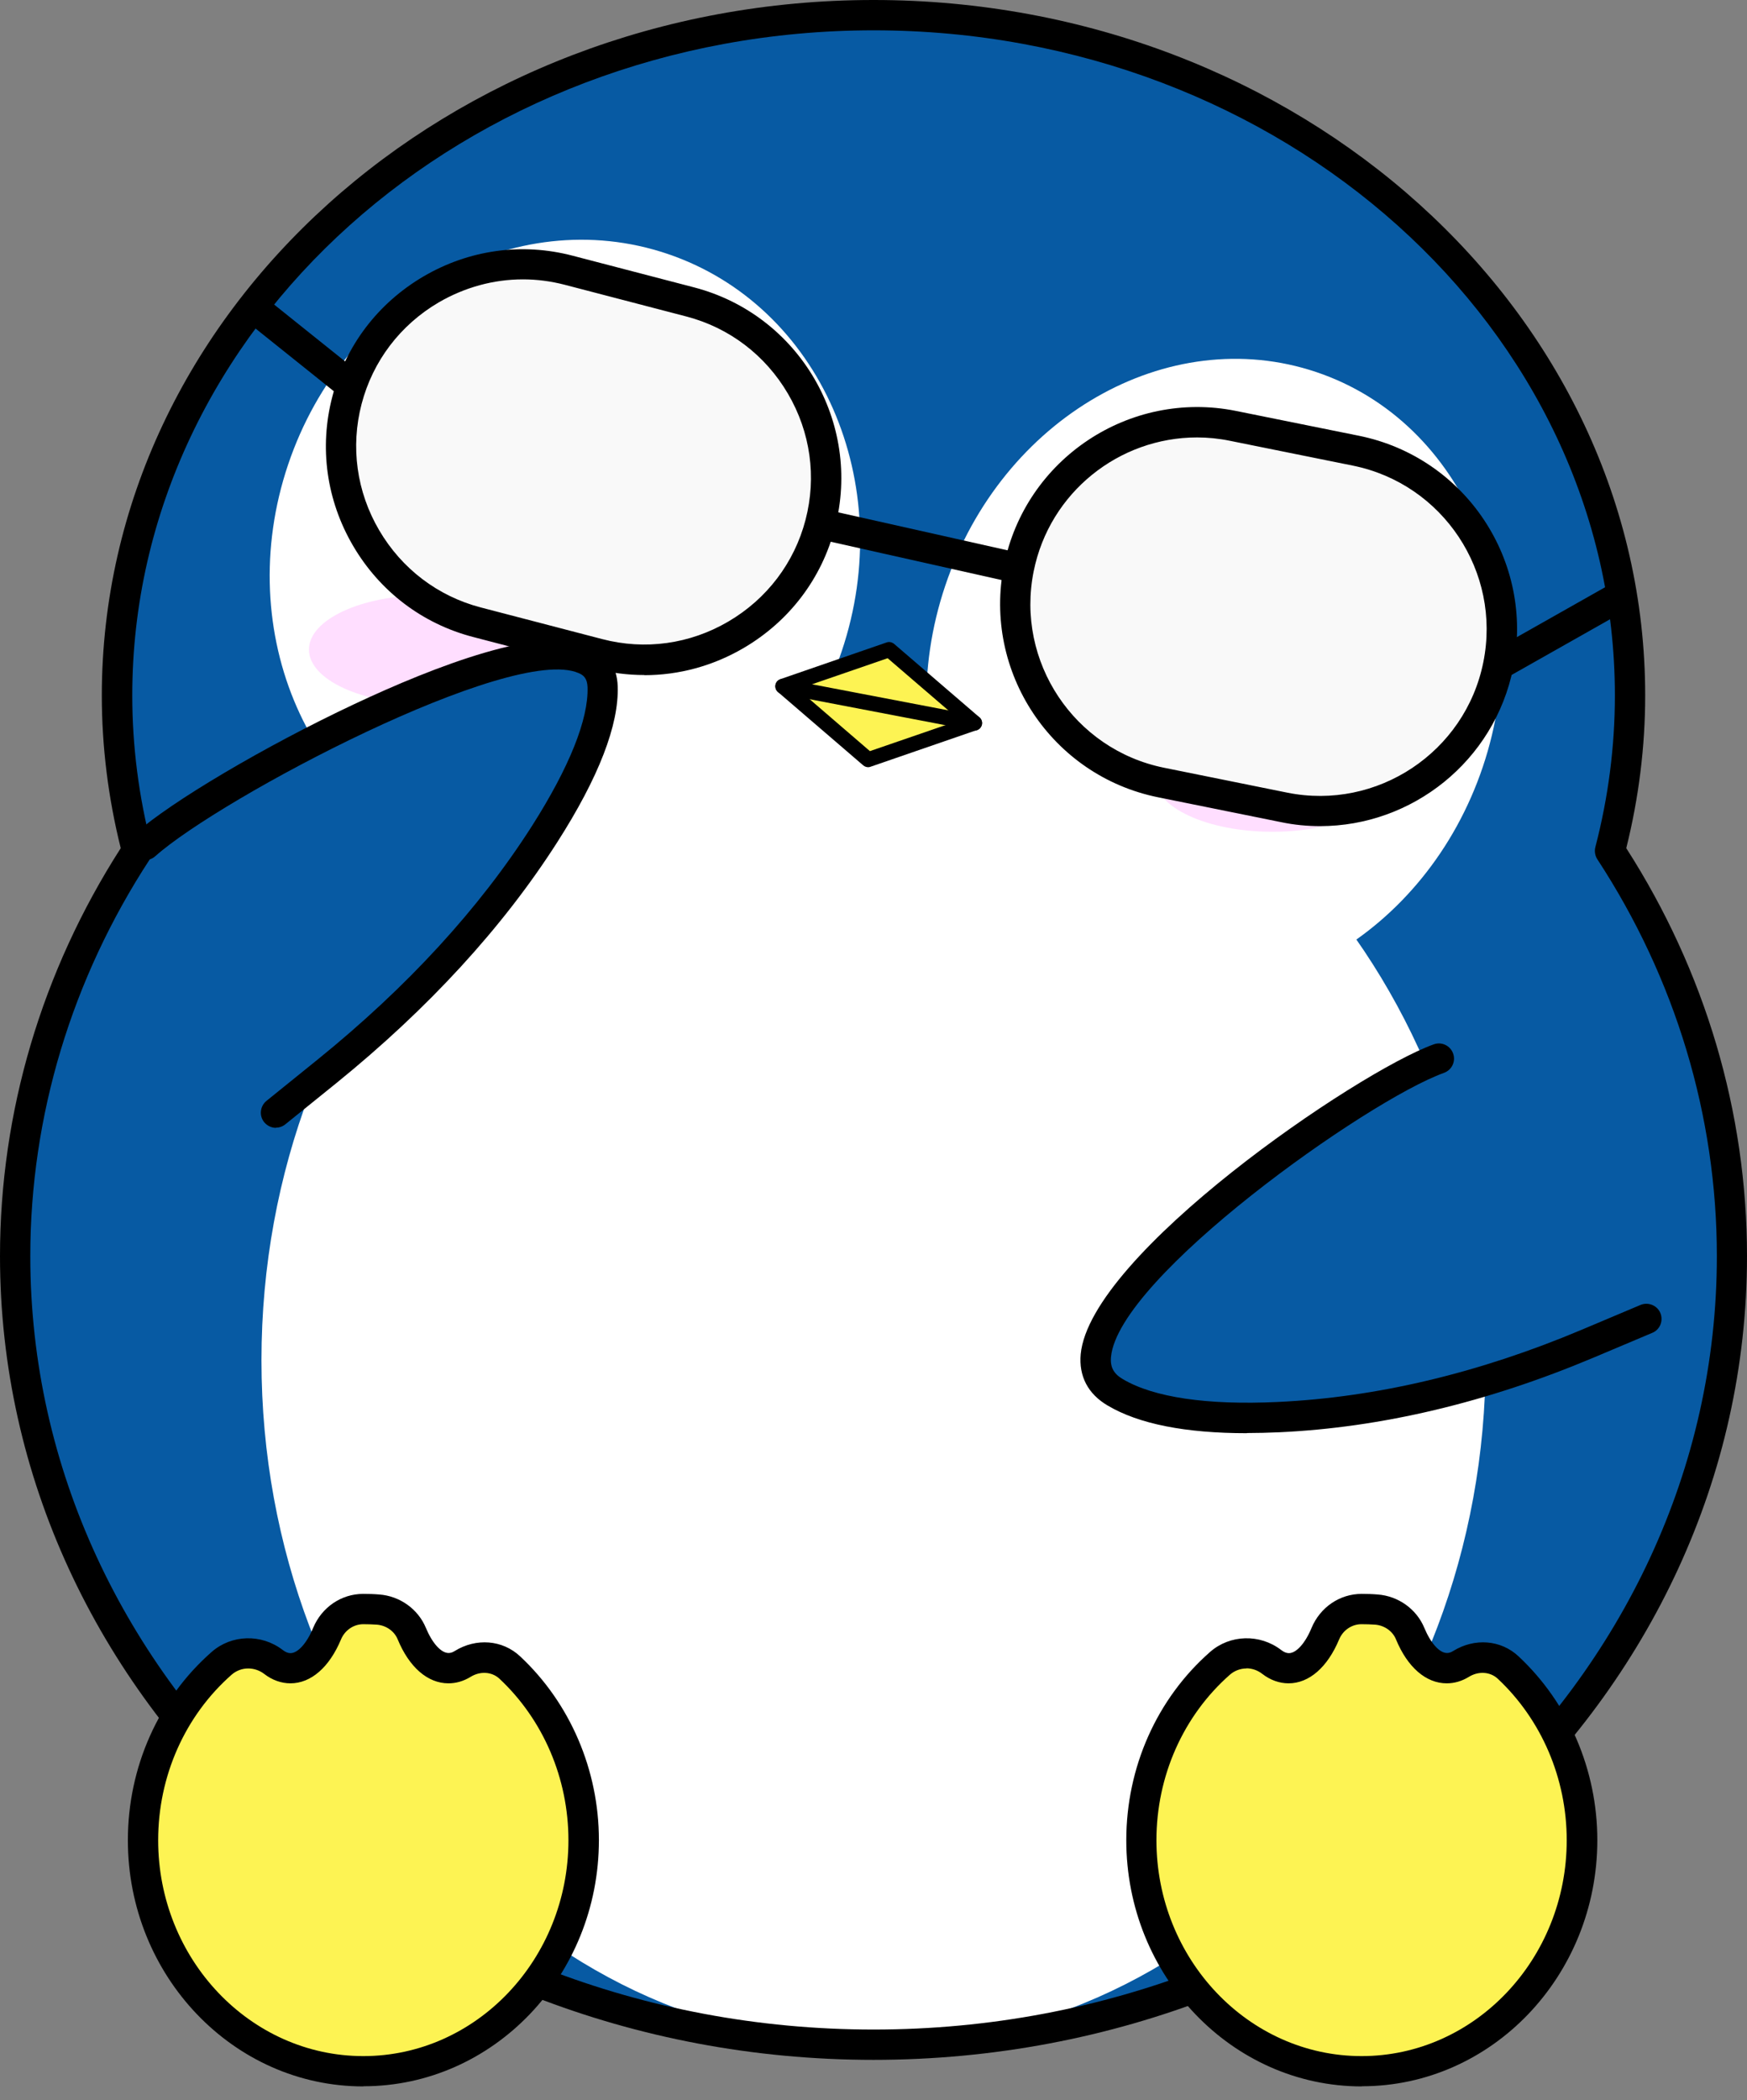 <svg width="114" height="137" viewBox="0 0 114 137" fill="none" xmlns="http://www.w3.org/2000/svg">
<rect x="0" y="0" width="114" height="137" fill="#808080" stroke="none"/>
<g clip-path="url(#clip0_928_2835)">
<path d="M105.055 55.495C105.895 52.242 106.36 48.85 106.36 45.36C106.369 20.856 84.263 0.98 57.007 0.98C29.75 0.98 7.644 20.856 7.644 45.36C7.644 48.85 8.109 52.232 8.949 55.495C3.897 63.228 0.98 72.266 0.98 81.927C0.98 110.327 26.052 133.367 56.997 133.367C87.941 133.367 113.013 110.337 113.013 81.927C113.013 72.256 110.106 63.218 105.055 55.495Z" fill="#075AA3"/>
<path d="M57.004 133.375C79.062 133.375 96.945 113.386 96.945 88.728C96.945 64.071 79.062 44.082 57.004 44.082C34.945 44.082 17.062 64.071 17.062 88.728C17.062 113.386 34.945 133.375 57.004 133.375Z" fill="white"/>
<path d="M57.005 134.364C25.566 134.364 0 110.84 0 81.936C0 72.561 2.719 63.365 7.879 55.326C7.059 52.043 6.644 48.691 6.644 45.368C6.654 20.35 29.234 0 57.005 0C84.776 0 107.356 20.35 107.356 45.368C107.356 48.691 106.941 52.043 106.121 55.326C111.281 63.365 114 72.561 114 81.936C114 110.84 88.434 134.364 56.995 134.364H57.005ZM57.005 1.978C30.331 1.978 8.631 21.438 8.631 45.368C8.631 48.671 9.056 51.993 9.906 55.257C9.975 55.524 9.936 55.81 9.778 56.048C4.676 63.85 1.977 72.809 1.977 81.936C1.977 109.752 26.664 132.387 57.005 132.387C87.346 132.387 112.033 109.762 112.033 81.936C112.033 72.799 109.334 63.84 104.232 56.048C104.084 55.82 104.035 55.524 104.104 55.257C104.954 52.003 105.379 48.681 105.379 45.368C105.379 21.438 83.678 1.978 57.005 1.978Z" fill="black"/>
<path d="M54.926 42.481C58.617 31.525 53.522 19.918 43.546 16.556C33.569 13.194 22.491 19.35 18.8 30.306C15.109 41.263 20.204 52.87 30.18 56.232C40.157 59.594 51.236 53.437 54.926 42.481Z" fill="white"/>
<path d="M96.76 50.022C100.45 39.066 95.59 27.538 85.904 24.273C76.218 21.009 65.373 27.245 61.683 38.201C57.992 49.157 62.852 60.685 72.539 63.95C82.225 67.214 93.069 60.978 96.76 50.022Z" fill="white"/>
<path d="M33.269 108.774C32.419 107.983 31.173 107.933 30.184 108.547C29.898 108.725 29.591 108.814 29.275 108.814C28.316 108.814 27.446 107.933 26.882 106.559C26.516 105.659 25.646 105.066 24.687 104.987C24.361 104.967 24.045 104.957 23.719 104.957H23.699C22.671 104.957 21.751 105.61 21.356 106.559C20.782 107.933 19.922 108.814 18.963 108.814C18.578 108.814 18.202 108.665 17.856 108.408C16.838 107.627 15.434 107.647 14.475 108.497C11.341 111.256 9.344 115.399 9.344 120.037C9.344 128.363 15.78 135.107 23.719 135.107C31.657 135.107 38.093 128.353 38.093 120.037C38.093 115.557 36.225 111.543 33.269 108.774Z" fill="#FDF353"/>
<path d="M23.707 136.096C15.235 136.096 8.344 128.888 8.344 120.037C8.344 115.291 10.331 110.812 13.811 107.756C15.106 106.619 17.054 106.56 18.448 107.627C18.626 107.766 18.794 107.835 18.952 107.835C19.436 107.835 20.02 107.192 20.435 106.184C20.998 104.839 22.274 103.969 23.697 103.969C24.063 103.969 24.409 103.979 24.745 104.008C26.1 104.107 27.286 104.967 27.79 106.184C28.206 107.182 28.779 107.825 29.273 107.825C29.402 107.825 29.53 107.786 29.669 107.697C31.073 106.827 32.793 106.965 33.94 108.043C37.202 111.088 39.081 115.459 39.081 120.028C39.081 128.888 32.19 136.086 23.717 136.086L23.707 136.096ZM16.194 108.834C15.808 108.834 15.422 108.972 15.116 109.239C12.071 111.919 10.321 115.855 10.321 120.037C10.321 127.8 16.332 134.119 23.707 134.119C31.082 134.119 37.093 127.8 37.093 120.037C37.093 116.013 35.452 112.176 32.585 109.496C32.091 109.042 31.33 108.992 30.697 109.388C30.242 109.664 29.758 109.803 29.263 109.803C27.909 109.803 26.703 108.755 25.951 106.935C25.734 106.401 25.2 106.026 24.597 105.976C24.31 105.956 24.004 105.946 23.707 105.946C23.075 105.946 22.501 106.342 22.254 106.935C21.493 108.755 20.296 109.803 18.952 109.803C18.359 109.803 17.765 109.595 17.241 109.19C16.935 108.953 16.559 108.834 16.194 108.834Z" fill="black"/>
<path d="M98.409 108.774C97.559 107.983 96.314 107.933 95.325 108.547C95.038 108.725 94.732 108.814 94.415 108.814C93.456 108.814 92.586 107.933 92.023 106.559C91.657 105.659 90.787 105.066 89.828 104.987C89.502 104.967 89.185 104.957 88.859 104.957H88.839C87.811 104.957 86.892 105.61 86.496 106.559C85.923 107.933 85.063 108.814 84.104 108.814C83.718 108.814 83.343 108.665 82.997 108.408C81.978 107.627 80.574 107.647 79.615 108.497C76.481 111.256 74.484 115.399 74.484 120.037C74.484 128.363 80.92 135.107 88.859 135.107C96.798 135.107 103.234 128.353 103.234 120.037C103.234 115.557 101.365 111.543 98.409 108.774Z" fill="#FDF353"/>
<path d="M88.86 136.096C80.387 136.096 73.496 128.888 73.496 120.037C73.496 115.291 75.483 110.812 78.963 107.756C80.258 106.619 82.206 106.56 83.6 107.627C83.778 107.766 83.946 107.835 84.104 107.835C84.589 107.835 85.172 107.192 85.587 106.184C86.151 104.839 87.426 103.969 88.85 103.969C89.216 103.969 89.561 103.979 89.898 104.008C91.252 104.107 92.438 104.967 92.943 106.184C93.358 107.182 93.931 107.825 94.426 107.825C94.554 107.825 94.683 107.786 94.821 107.697C96.225 106.827 97.945 106.965 99.092 108.043C102.354 111.088 104.233 115.459 104.233 120.028C104.233 128.888 97.342 136.086 88.869 136.086L88.86 136.096ZM81.336 108.834C80.95 108.834 80.565 108.972 80.258 109.239C77.213 111.919 75.463 115.855 75.463 120.037C75.463 127.8 81.474 134.119 88.85 134.119C96.225 134.119 102.236 127.8 102.236 120.037C102.236 116.013 100.595 112.176 97.728 109.496C97.233 109.042 96.472 108.992 95.839 109.388C95.385 109.664 94.9 109.803 94.406 109.803C93.051 109.803 91.845 108.755 91.094 106.935C90.876 106.401 90.343 106.026 89.739 105.976C89.453 105.956 89.146 105.946 88.84 105.946C88.207 105.946 87.634 106.342 87.386 106.935C86.625 108.755 85.429 109.803 84.084 109.803C83.491 109.803 82.898 109.595 82.374 109.19C82.058 108.943 81.692 108.824 81.326 108.824L81.336 108.834Z" fill="black"/>
<path d="M93.892 69.051C87.93 71.197 66.022 86.84 72.775 90.825C75.305 92.318 79.349 92.635 83.422 92.447C90.135 92.14 96.966 90.449 103.59 87.661L107.436 86.039" fill="#075AA3"/>
<path d="M81.366 93.487C77.352 93.487 74.297 92.883 72.271 91.677C70.995 90.925 70.392 89.769 70.521 88.335C71.134 81.818 88.514 69.942 93.556 68.123C94.07 67.935 94.634 68.202 94.822 68.716C95.01 69.23 94.743 69.794 94.228 69.982C89.196 71.791 72.983 83.311 72.498 88.513C72.439 89.175 72.666 89.61 73.279 89.966C75.286 91.153 78.776 91.667 83.373 91.45C89.819 91.153 96.492 89.571 103.205 86.743L107.051 85.121C107.555 84.913 108.139 85.151 108.346 85.645C108.554 86.149 108.326 86.733 107.822 86.94L103.976 88.562C97.046 91.479 90.155 93.121 83.472 93.427C82.75 93.457 82.048 93.477 81.376 93.477L81.366 93.487Z" fill="black"/>
<path d="M27.842 45.92C32.084 45.92 35.524 44.331 35.524 42.37C35.524 40.41 32.084 38.82 27.842 38.82C23.599 38.82 20.16 40.41 20.16 42.37C20.16 44.331 23.599 45.92 27.842 45.92Z" fill="#FFDEFF"/>
<path d="M83.025 54.256C87.268 54.256 90.707 52.667 90.707 50.706C90.707 48.746 87.268 47.156 83.025 47.156C78.783 47.156 75.344 48.746 75.344 50.706C75.344 52.667 78.783 54.256 83.025 54.256Z" fill="#FFDEFF"/>
<path d="M75.344 44.084C77.473 44.084 79.2 42.358 79.2 40.228C79.2 38.098 77.473 36.371 75.344 36.371C73.215 36.371 71.488 38.098 71.488 40.228C71.488 42.358 73.215 44.084 75.344 44.084Z" fill="black"/>
<path d="M40.684 37.854C42.813 37.854 44.539 36.127 44.539 33.997C44.539 31.867 42.813 30.141 40.684 30.141C38.554 30.141 36.828 31.867 36.828 33.997C36.828 36.127 38.554 37.854 40.684 37.854Z" fill="black"/>
<path d="M58.03 42.371L51.09 44.764L56.656 49.55L63.596 47.157L58.03 42.371Z" fill="#FDF353"/>
<path d="M56.658 50.045C56.539 50.045 56.43 50.005 56.331 49.926L50.765 45.14C50.627 45.021 50.568 44.843 50.597 44.675C50.627 44.497 50.755 44.359 50.924 44.3L57.854 41.907C58.022 41.847 58.2 41.887 58.338 41.995L63.904 46.782C64.043 46.9 64.102 47.078 64.073 47.246C64.043 47.424 63.914 47.563 63.746 47.622L56.806 50.015C56.757 50.035 56.697 50.045 56.648 50.045H56.658ZM52.07 44.952L56.766 48.996L62.629 46.979L57.923 42.935L52.07 44.952Z" fill="black"/>
<path d="M63.597 47.652C63.597 47.652 63.537 47.652 63.508 47.652L51.001 45.259C50.734 45.209 50.556 44.952 50.606 44.685C50.655 44.418 50.912 44.24 51.179 44.289L63.686 46.682C63.953 46.732 64.13 46.989 64.081 47.256C64.032 47.493 63.824 47.661 63.597 47.661V47.652Z" fill="black"/>
<path d="M45.045 19.692L37.115 17.62C30.776 15.964 24.294 19.761 22.638 26.102C20.982 32.443 24.779 38.926 31.118 40.582L39.048 42.654C45.387 44.31 51.869 40.513 53.525 34.172C55.181 27.831 51.384 21.348 45.045 19.692Z" fill="#F9F9F9"/>
<path d="M42.044 44.032C40.957 44.032 39.869 43.893 38.801 43.617L30.872 41.55C27.561 40.69 24.782 38.573 23.043 35.607C21.302 32.64 20.818 29.179 21.688 25.867C22.548 22.554 24.664 19.775 27.63 18.035C30.596 16.295 34.056 15.81 37.368 16.68L45.297 18.747C52.158 20.537 56.271 27.577 54.481 34.43C53.621 37.743 51.505 40.521 48.539 42.262C46.533 43.438 44.308 44.042 42.044 44.042V44.032ZM34.125 18.223C32.217 18.223 30.329 18.737 28.628 19.726C26.117 21.199 24.328 23.553 23.596 26.351C22.865 29.15 23.27 32.077 24.743 34.588C26.216 37.1 28.569 38.89 31.367 39.622L39.296 41.688C42.094 42.42 45.02 42.015 47.531 40.541C50.042 39.068 51.832 36.714 52.563 33.916C53.295 31.117 52.889 28.191 51.416 25.679C49.943 23.167 47.59 21.377 44.793 20.646L36.864 18.579C35.954 18.342 35.035 18.223 34.125 18.223Z" fill="black"/>
<path d="M88.485 29.392L80.451 27.775C74.027 26.482 67.772 30.642 66.479 37.066C65.187 43.491 69.346 49.748 75.769 51.041L83.804 52.658C90.227 53.951 96.482 49.791 97.775 43.367C99.068 36.942 94.909 30.686 88.485 29.392Z" fill="#F9F9F9"/>
<path d="M86.148 53.888C85.307 53.888 84.457 53.809 83.607 53.631L75.579 52.009C68.629 50.605 64.121 43.822 65.515 36.87C66.918 29.919 73.71 25.41 80.651 26.804L88.678 28.425C95.629 29.83 100.137 36.613 98.743 43.565C97.517 49.656 92.139 53.888 86.148 53.888ZM78.11 28.534C73.038 28.534 68.49 32.104 67.452 37.266C66.266 43.149 70.092 48.895 75.965 50.081L83.992 51.703C89.865 52.889 95.619 49.063 96.795 43.189C97.982 37.305 94.156 31.56 88.283 30.373L80.255 28.752C79.534 28.604 78.812 28.534 78.11 28.534Z" fill="black"/>
<path d="M17.029 19.179L15.793 20.723L22.669 26.229L23.905 24.685L17.029 19.179Z" fill="black"/>
<path d="M105.341 37.965L97.285 42.52L98.258 44.241L106.314 39.686L105.341 37.965Z" fill="black"/>
<path d="M53.741 33.207L53.309 35.137L66.255 38.038L66.687 36.108L53.741 33.207Z" fill="black"/>
<path d="M9.492 55.107C14.336 50.786 39.102 37.644 39.339 44.784C39.428 47.464 37.718 51.014 35.553 54.405C31.974 60.002 27.1 65.223 21.356 69.871L18.014 72.57" fill="#075AA3"/>
<path d="M18.013 73.57C17.726 73.57 17.44 73.441 17.242 73.204C16.896 72.779 16.965 72.156 17.39 71.809L20.732 69.11C26.565 64.393 31.271 59.271 34.711 53.882C37.153 50.045 38.409 46.91 38.34 44.824C38.32 44.26 38.092 44.043 37.756 43.904C33.377 42.016 14.405 52.042 10.134 55.849C9.728 56.215 9.105 56.176 8.74 55.77C8.374 55.365 8.413 54.742 8.819 54.376C11.152 52.3 17.291 48.67 23.095 45.941C28.404 43.44 35.393 40.75 38.527 42.085C39.635 42.559 40.267 43.509 40.307 44.755C40.396 47.276 39.071 50.708 36.362 54.94C32.803 60.507 27.949 65.787 21.958 70.643L18.616 73.342C18.428 73.49 18.211 73.56 17.993 73.56L18.013 73.57Z" fill="black"/>
</g>
<defs>
<clipPath id="clip0_928_2835">
<rect width="114" height="136.095" fill="white"/>
</clipPath>
</defs>
</svg>
